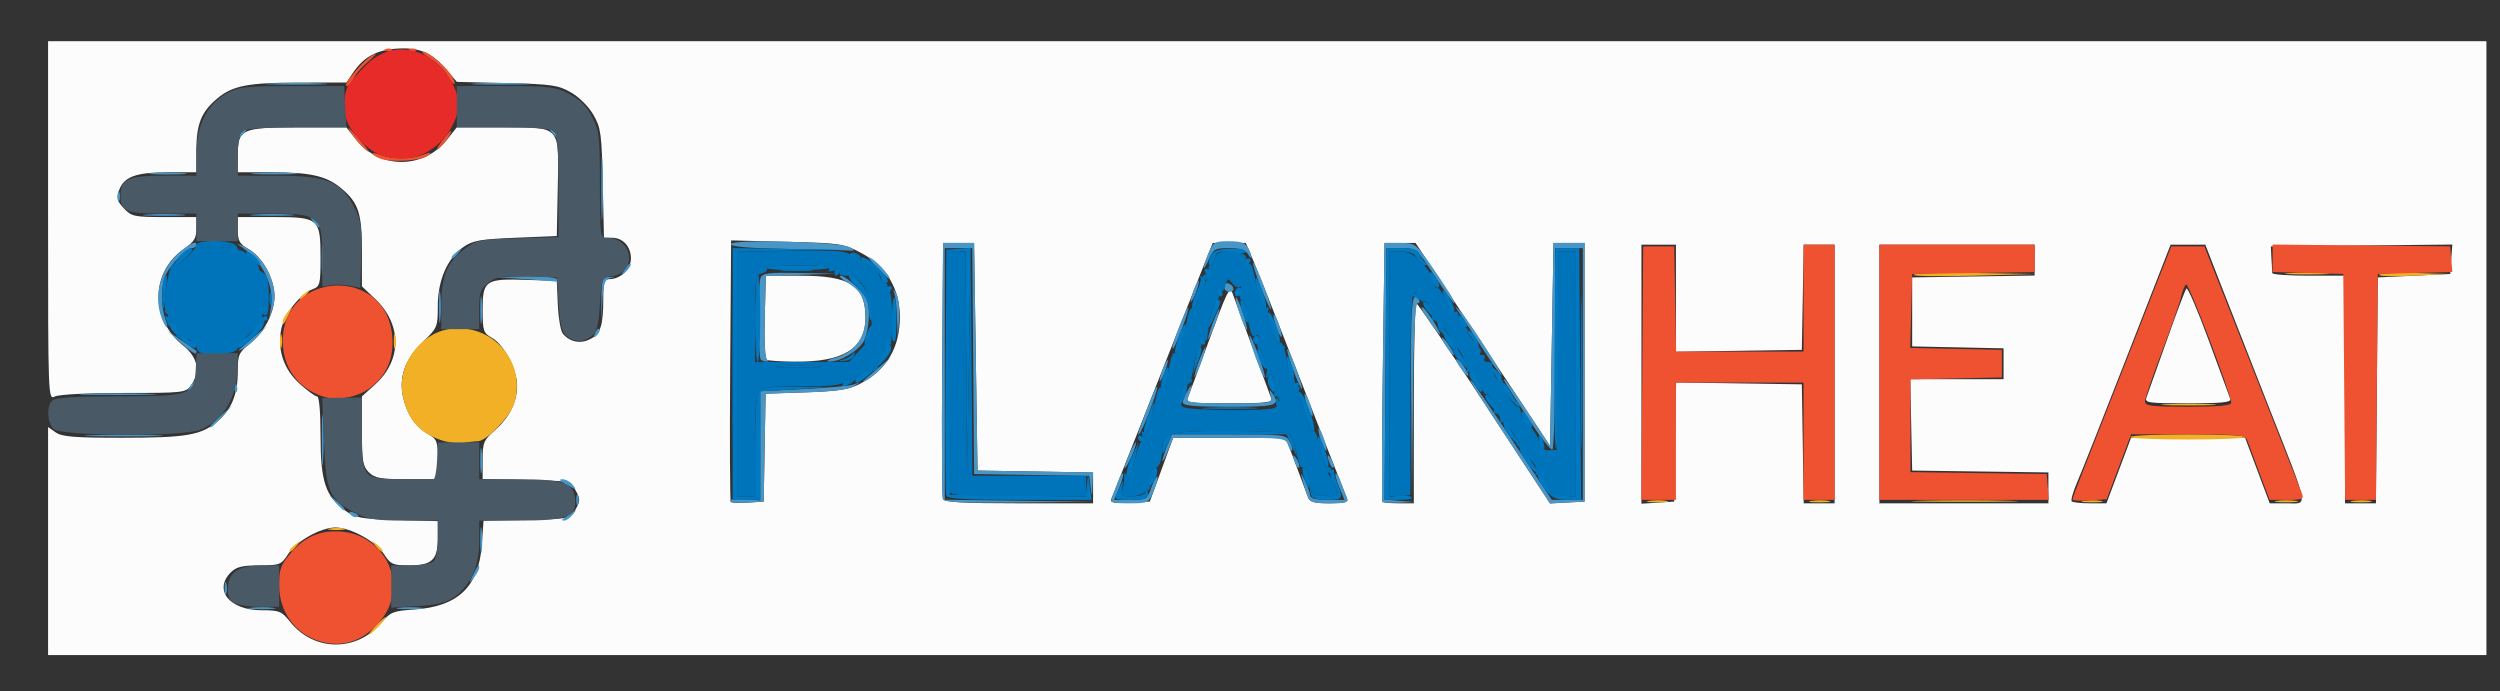 <svg xmlns="http://www.w3.org/2000/svg" role="img" viewBox="-13.94 -11.94 724.88 200.38"><rect x="-13.94" y="-11.94" width="724.88" height="200.38" fill="#333333" stroke="none"/><title>PLANHEAT Tool logo</title><path fill="#fcfcfc" d="M0 144.943v-33.057l2.223 1.557c1.801 1.262 5.451 1.556 19.25 1.551 18.637-.006 22.874-.732 27.632-4.736 4.084-3.436 5.895-7.884 5.895-14.476 0-4.87.282-5.507 3.616-8.167 4.763-3.801 7.747-10.509 6.901-15.516-.849-5.026-3.892-9.837-7.531-11.907-2.465-1.403-2.974-2.332-2.979-5.442L55 51h10.345C78.551 51 79 51.39 79 62.853c0 7.644-.156 8.255-2.312 9.075-3.707 1.409-8.42 7.524-9.155 11.878-1.017 6.02.887 11.437 5.48 15.586C75.209 101.376 77.454 103 78.003 103 78.608 103 79 107.536 79 114.54c0 13.13 1.466 17.517 7.227 21.626 2.898 2.067 4.618 2.372 15.023 2.668l11.75.334v4.845c0 6.395-1.665 7.991-8.321 7.975-4.765-.011-5.351-.278-7.338-3.347C94.982 144.998 87.65 141 83.327 141c-4.23 0-11.258 3.92-13.649 7.612-2.087 3.224-2.437 3.364-8.428 3.376-4.906.01-6.68.443-8.25 2.012-5.126 5.126-.381 11 8.885 11 5.171 0 5.827.265 8.287 3.349 6.964 8.728 19.389 8.791 26.612.136 2.454-2.941 3.341-3.294 9.215-3.675 12.836-.832 18.893-6.587 19.766-18.778l.499-6.975 12.581-.279c12.566-.279 12.583-.282 14.118-3.029 1.382-2.474 1.382-3.026 0-5.5-1.536-2.749-1.54-2.75-14.25-3.03L126 126.94v-5.501c0-5.077.281-5.747 3.649-8.704C133.768 109.118 136 104.59 136 99.848c0-4.541-3.791-11.823-7.148-13.733-2.675-1.522-2.839-2.002-2.845-8.33-.008-8.422.805-8.969 12.751-8.574L147.5 69.5l.3 6.958c.165 3.827.825 7.59 1.465 8.362 1.993 2.401 5.063 3.026 7.857 1.599 3.085-1.575 3.845-3.872 3.863-11.67.011-4.838.295-5.75 1.791-5.75C165.961 69 169 66.077 169 63.015 169 59.537 166.687 57 163.516 57h-2.341l-.338-15.75c-.309-14.393-.542-16.106-2.706-19.882-1.368-2.387-4.113-5.132-6.5-6.5-3.721-2.132-5.574-2.403-18.621-2.717l-14.489-.349-3.221-3.763c-4.164-4.865-7.993-6.395-14.626-5.845-5.694.472-9.273 2.52-12.325 7.053L86.5 11.994 73 12.003c-15.048.009-19.513.875-24.005 4.655C44.452 20.48 43 24.063 43 31.45V38l-8.25.015c-9.33.017-12.783 1.294-14.171 5.242-.793 2.256-.556 3.139 1.408 5.229C24.182 50.823 25.006 51 33.674 51H43v3.371c0 2.719-.666 3.828-3.447 5.733-9.871 6.764-10.067 20.371-.405 28.135 4.301 3.456 5.109 7.521 2.295 11.538C39.933 101.934 39.354 102 21.878 102c-10.502 0-18.815.432-19.943 1.035C.033 104.052 0 103.171 0 52.035V0h707v178H0zm207.775-27.089l.275-15.645 11.725-.395c9.487-.32 12.489-.798 15.725-2.507 7.752-4.093 11.517-10.498 11.477-19.525-.035-7.974-3.931-14.448-10.978-18.245-5.326-2.87-6.009-2.976-21.725-3.367l-16.226-.404-.274 37.701c-.151 20.736-.066 37.909.189 38.163.255.254 2.505.329 5 .166L207.5 133.5zM208.5 92.423c-.613-.257-.88-5.067-.691-12.421L208.118 68h9.991C232.53 68 237 70.874 237 80.146c0 9.011-6.366 12.941-20.693 12.775-3.744-.043-7.257-.267-7.807-.498zm94.5 37.101v-4.476l-16.75-.274L269.5 124.5l-.5-33-.5-33h-9l-.263 36.496c-.145 20.073-.046 37.06.219 37.75.365.952 5.67 1.254 22.013 1.254H303zm19.833-5.274l3.381-9.25h32.64l2.929 7.75c1.611 4.263 3.205 8.537 3.541 9.5.485 1.387 1.78 1.75 6.25 1.75 4.113 0 5.502-.338 5.134-1.25-1.695-4.199-12.546-31.849-18.151-46.25-3.639-9.35-7.664-19.475-8.944-22.5l-2.327-5.5h-9.602l-4.762 12c-2.619 6.6-9.121 23.025-14.447 36.5-5.327 13.475-9.92 25.087-10.208 25.804-.402 1.002.832 1.233 5.331 1l5.854-.304zm7.685-21c.403-.963 3.068-8.155 5.924-15.984 5.432-14.89 6.2-16.446 6.995-14.159.547 1.574 10.396 28.294 11.233 30.477C355.122 104.76 353.055 105 342.5 105c-11.721 0-12.657-.137-11.982-1.75zM396 105c0-15.95.338-28.977.75-28.948.412.029 9.3 13.084 19.75 29.012l19 28.96 5-.262 5-.262v-75h-9l-.5 29.42-.5 29.42L416 87.92 396.5 58.5h-9l-.5 37.334c-.275 20.534-.312 37.521-.083 37.75.229.229 2.367.416 4.75.416h4.333v-29zm75.774 11.228l.274-17.272 18.226.272L508.5 99.5l.274 17.25.274 17.25H518V59h-8.948l-.276 15.25L508.5 89.5l-18.25.273-18.25.273V59h-10v75.11l4.75-.305 4.75-.305zM580 129.521v-4.479l-19.75-.271L540.5 124.5l-.279-13.25-.279-13.25H567v-8.942l-13.25-.279L540.5 88.5v-20l17.75-.273 17.75-.273V59h-45v75h49zm19.373-2.271c1.402-3.712 3.005-7.987 3.563-9.5l1.014-2.75h33.099l1.014 2.75c.558 1.512 2.161 5.787 3.563 9.5l2.548 6.75h5.021c6.196 0 6.666 2.415-5.575-28.683-5.156-13.099-11.342-28.877-13.748-35.062L625.5 59.01l-5.036-.005L615.428 59l-12.385 31.75c-6.812 17.462-13.393 34.078-14.625 36.923-1.232 2.845-1.98 5.432-1.662 5.75.318.318 2.713.577 5.323.577h4.746zm9.086-24c.37-.963 2.972-8.275 5.782-16.25s5.406-14.854 5.769-15.286c.363-.432 3.268 6.318 6.454 15 3.187 8.682 6.009 16.348 6.271 17.036.367.959-2.477 1.25-12.236 1.25-11.698 0-12.66-.14-12.041-1.75zm66.777-2L675.5 68.5 686 68l10.5-.5.308-4.267.308-4.267-26.308.267L644.5 59.5l.162 3.5c.089 1.925.202 3.837.25 4.25.048.412 4.813.75 10.588.75H666v66h8.973zM93 125c-1.733-1.733-2-3.333-2-12.003v-10.003l3.87-3.496c7.76-7.011 7.769-17.319.02-24.709L91 71.08V60.99c0-11.169-.956-14.093-5.995-18.333-4.247-3.574-8.913-4.645-20.255-4.652L55 38v-4.845c0-7.667 1.052-8.155 17.579-8.155L86.5 25l2.875 3.603c6.825 8.554 19.425 8.554 26.25 0L118.5 25l13.095-0c17.25-0 16.553-.758 16.184 17.611L147.5 56.5l-12 .5c-10.378.432-12.428.805-15.164 2.757C115.711 63.056 113 69.367 113 76.833c0 6.021-.128 6.324-4.402 10.434-5.109 4.913-6.982 10.21-5.659 16.006 1.128 4.944 3.551 8.531 7.141 10.573 2.68 1.525 2.908 2.105 2.914 7.404L113 127h-9c-7.667 0-9.296-.296-11-2z"/><path fill="#f2b026" d="M95 169.5c1.292-1.375 2.574-2.5 2.849-2.5.275 0-.557 1.125-1.849 2.5-1.292 1.375-2.574 2.5-2.849 2.5-.275 0 .557-1.125 1.849-2.5zm-25-21.878c0-.208.787-.995 1.75-1.75 1.586-1.244 1.621-1.208.378.378C70.821 147.916 70 148.445 70 147.622zM94.872 146.25c-1.244-1.586-1.208-1.621.378-.378.963.755 1.75 1.542 1.75 1.75 0 .823-.821.293-2.128-1.372zm-13.111-4.957c1.244-.239 3.044-.23 4 .02.956.25-.062.446-2.262.435-2.2-.011-2.982-.216-1.738-.455zm382.502-8.01c1.52-.23 3.77-.224 5 .014 1.23.237-.014.425-2.764.418-2.75-.008-3.756-.202-2.236-.432zm47 0c1.52-.23 3.77-.224 5 .014 1.23.237-.014.425-2.764.418-2.75-.008-3.756-.202-2.236-.432zm32.044-.03c7.045-.172 18.295-.172 25 .001 6.705.173.942.314-12.808.313-13.75-.001-19.236-.142-12.192-.314zm46.956.03c1.52-.23 3.77-.224 5 .014 1.23.237-.014.425-2.764.418-2.75-.008-3.756-.202-2.236-.432zm55.986.001c1.512-.229 3.987-.229 5.5 0 1.512.229.275.417-2.75.417s-4.263-.187-2.75-.417zm22.014-.001c1.52-.23 3.77-.224 5 .014 1.23.237-.014.425-2.764.418-2.75-.008-3.756-.202-2.236-.432zM113.684 115.589c-6.291-2.306-9.242-5.74-10.801-12.566-1.956-8.567 4.696-18.238 13.449-19.551 12.65-1.897 22.697 9.821 18.729 21.844C133.841 109.01 127.012 116 124.622 116c-.755 0-2.666.222-4.247.494-1.581.272-4.592-.135-6.691-.905zm489.971-.839c.255-.412 7.835-.75 16.845-.75 9.01 0 16.591.338 16.845.75.255.412-7.326.75-16.845.75-9.52 0-17.1-.338-16.845-.75zm10.637-9.492c3.735-.193 9.585-.191 13 .003 3.415.195.358.353-6.792.351-7.15-.002-9.944-.161-6.208-.354zM67.232 87c0-1.925.206-2.712.457-1.75.252.963.252 2.538 0 3.5-.252.963-.457.175-.457-1.75zm33 0c0-1.925.206-2.712.457-1.75.252.963.252 2.538 0 3.5-.252.963-.457.175-.457-1.75zM68 81.358c0-.537.7-1.849 1.555-2.917 1.466-1.83 1.487-1.798.365.559C68.462 82.061 68 82.628 68 81.358zm5-6.735c0-.208.787-.995 1.75-1.75 1.586-1.244 1.621-1.208.378.378C73.821 74.916 73 75.445 73 74.622zm467.872-6.897c.427-.426 8.618-.65 18.202-.498L576.5 67.505l-18.202.498c-10.011.274-17.853.149-17.426-.277zm135.012-.014c.436-.433 5.253-.656 10.704-.494l9.912.294-10.704.494c-5.887.272-10.348.139-9.912-.294zM649.75 67.263c2.888-.202 7.612-.202 10.5 0s.525.367-5.25.367-8.137-.165-5.25-.367z"/><path fill="#4996c6" d="M58.75 164.277c1.788-.222 4.713-.222 6.5 0 1.788.222.325.403-3.25.403s-5.037-.181-3.25-.403zm43 0c1.788-.222 4.713-.222 6.5 0 1.788.222.325.403-3.25.403s-5.037-.181-3.25-.403zM51.195 158.5c.02-1.65.244-2.204.498-1.231.254.973.237 2.323-.037 3-.274.677-.481-.119-.461-1.769zm71.885-3.5C124.538 151.939 125 151.372 125 152.642c0 .537-.7 1.849-1.555 2.917-1.466 1.83-1.487 1.798-.365-.559zm2.23-10.5c.006-3.3.192-4.529.415-2.732.223 1.797.218 4.497-.01 6-.228 1.503-.41.032-.405-3.268zm23.773-5.783c.229-.156 1.317-.943 2.417-1.75 1.85-1.357 1.897-1.336.628.283-.755.963-1.842 1.75-2.417 1.75-.574 0-.857-.127-.628-.283zm-61.576-1.706c-.35-.567.051-.735.941-.393 1.732.665 2.049 1.382.611 1.382-.518 0-1.216-.445-1.552-.989zm-4.102-3.261L81.5 131.5l2.25 1.905C85.864 135.195 86.455 136 85.655 136c-.19 0-1.202-1.012-2.25-2.25zm69.753-.75c0-1.375.227-1.938.504-1.25.277.688.277 1.812 0 2.5s-.504.125-.504-1.25zm44.527.301c-.273-.441 1.599-.652 4.159-.471l4.656.33V101.5l12.5-.617c6.875-.339 13.4-.936 14.5-1.325l2-.708-2 1.304c-1.254.818-6.374 1.444-13.725 1.68l-11.725.376-.275 15.645L207.5 133.5l-4.659.301c-2.563.166-4.883-.059-5.156-.5zm61.771-.555c-.265-.69-.363-17.677-.219-37.75L259.5 58.5h9l.5 33 .5 33 16.75.274 16.75.274-.16 3.726c-.157 3.658-.167 3.667-.562.5l-.402-3.226-16.688-.274L268.5 125.5l-.264-32.75-.264-32.75H260v72.961l21.75.29 21.75.29-21.781.229c-16.715.176-21.893-.062-22.263-1.025zm49.039-.496c.39-.963 1.165-3.01 1.723-4.551.557-1.541 1.213-2.602 1.456-2.358s-.235 2.067-1.065 4.051L309.102 133h4.748c4.538 0 4.805-.158 6.041-3.575.711-1.966 1.503-3.365 1.759-3.108.257.257-.212 2.09-1.041 4.075-1.48 3.541-1.612 3.608-7.166 3.608-4.992 0-5.575-.206-4.949-1.75zm56.613-.5c-.463-1.238-1.122-3.375-1.465-4.75-.516-2.069-.374-1.983.821.5.795 1.65 1.465 3.562 1.49 4.25.03.826 1.726 1.25 4.994 1.25h4.949l-1.508-3.608c-.829-1.984-1.308-3.807-1.065-4.051.244-.244.899.818 1.456 2.358.557 1.541 1.333 3.589 1.723 4.551.626 1.543.045 1.75-4.922 1.75-4.924 0-5.737-.283-6.473-2.25zm21.808 1.834c-.229-.229-.192-17.216.083-37.75L387.5 58.5h4.457c4.312 0 4.594.195 8.674 6 4.86 6.916 7.671 11.5 7.052 11.5-.237 0-2.794-3.6-5.683-8-5.232-7.969-5.269-8-9.602-8h-4.35l-.274 36.456-.274 36.456 4.5.364 4.5.364-4.583.18c-2.521.099-4.771-.007-5-.235zM425.5 118.854C413.333 100.375 411.346 97.209 412.726 98.5c.588.55 6.067 8.537 12.175 17.75L436.007 133H445V60h-8v28.941c0 15.918-.374 29.172-.831 29.455-.457.283-3.495-3.593-6.75-8.611C422.124 98.538 421.8 98 422.318 98c.23 0 3.29 4.356 6.8 9.681l6.382 9.681.5-29.431.5-29.431h9v75l-5 .271-5 .271zM395.234 103.25c-.216-26.989.159-31.66 2.266-28.25.34.55.148 1-.425 1-.693 0-1.138 9.479-1.325 28.25l-.282 28.25zM150 128.417c-1.681-.933-1.967-1.392-.872-1.402.895-.008 2.188.66 2.872 1.485 1.46 1.76 1.31 1.753-2-.083zM79.382 115.5c.002-6.6.164-9.17.36-5.711.196 3.459.194 8.859-.004 12-.198 3.141-.358.311-.356-6.289zm45.928 6c.006-3.3.192-4.529.415-2.732.223 1.797.218 4.497-.01 6-.228 1.503-.41.032-.405-3.268zm186.804 2c.019-.55.9-2.8 1.958-5s1.644-2.875 1.301-1.5c-.705 2.831-3.311 8.03-3.259 6.5zm49.509-1.039c-.965-2.515-.68-3.164.499-1.136.584 1.004.851 2.036.593 2.293-.257.257-.749-.263-1.092-1.157zm10 0c-.965-2.515-.68-3.164.499-1.136.584 1.004.851 2.036.593 2.293-.257.257-.749-.263-1.092-1.157zm-48.526-.743c-.053-.43.555-2.343 1.352-4.25L325.898 114h16.516c15.718 0 16.57.101 17.632 2.086.614 1.147.896 2.306.626 2.575-.269.269-.786-.444-1.148-1.586-.631-1.989-1.34-2.075-16.956-2.075h-16.297l-1.539 3.75c-.846 2.062-1.582 3.398-1.636 2.968zm46.014-5.829c-.616-1.767-.945-3.388-.731-3.602.214-.214.893 1.057 1.509 2.824s.945 3.388.731 3.602c-.214.214-.893-1.057-1.509-2.824zM12.75 114.255c5.088-.181 13.412-.181 18.5 0s.925.33-9.25.33-14.338-.148-9.25-.33zM316.427 112.5c3.674-9.858 4.824-12.583 5.164-12.242.468.468-4.254 12.773-5.236 13.644-.371.329-.339-.302.071-1.402zM47 111.687c0-.172 1.462-1.635 3.25-3.25L53.5 105.5l-2.937 3.25C47.825 111.779 47 112.46 47 111.687zm318.111-5.798c-.616-1.767-.945-3.388-.731-3.602.214-.214.893 1.057 1.509 2.824s.945 3.388.731 3.602c-.214.214-.893-1.057-1.509-2.824zM329.035 104.75c.019-.688.726-2.375 1.569-3.75 1.404-2.289 1.319-1.282-.211 2.5-.521 1.286 1.198 1.5 12.067 1.5 12.665 0 12.674-.002 12.041-2.25-.495-1.761-.405-1.924.417-.75 2.559 3.655 1.488 4-12.419 4-10.152 0-13.491-.31-13.465-1.25zm-317.836-2.494c4.785-.183 12.885-.184 18-.002 5.115.182 1.201.332-8.699.333-9.9.001-14.085-.148-9.301-.331zm29.901-1.961c.728-1.212 1.539-1.989 1.802-1.726.263.263-.333 1.255-1.324 2.205-1.722 1.649-1.743 1.628-.478-.478zm12.979.121c.048-1.165.285-1.402.604-.604.289.722.253 1.584-.079 1.917-.332.332-.569-.258-.525-1.312zM361.062 95.438c-1.173-3.135-1.959-5.875-1.746-6.088.213-.213 1.336 2.189 2.496 5.338 1.16 3.148 1.945 5.888 1.746 6.088-.2.2-1.323-2.202-2.496-5.338zM236.5 98.365c.55-.484 2.573-2.227 4.496-3.872L244.493 91.5l-2.496 2.842c-1.373 1.563-3.396 3.306-4.496 3.872-1.1.567-1.55.635-1 .15zM322.573 97c.368-1.375 1.086-3.175 1.595-4 .644-1.042.723-.737.258 1-.368 1.375-1.086 3.175-1.595 4-.644 1.042-.723.737-.258-1zm10.061-1c.337-1.375 1.228-3.85 1.979-5.5 1.097-2.409 1.245-2.508.753-.5-.337 1.375-1.228 3.85-1.979 5.5-1.097 2.409-1.245 2.508-.753.5zm17.543-4.176c-1.213-3.371-2.038-6.296-1.833-6.5.204-.204 1.374 2.376 2.598 5.735 1.225 3.359 2.05 6.284 1.833 6.5-.216.216-1.385-2.365-2.598-5.735zM410.278 95.75c-1.955-2.527-2.621-4.08-1.438-3.349C410.024 93.133 412.393 97 411.658 97c-.227 0-.848-.562-1.379-1.25zm5.07-7.5c-3.084-4.812-6.087-9.425-6.673-10.25-.947-1.333-.888-1.333.534 0 1.918 1.799 13.03 19 12.275 19-.291 0-3.052-3.938-6.136-8.75zm-208.681 4.083c-.833-.833-.886-21.599-.06-23.752.508-1.324 2.338-1.547 11.25-1.371l10.643.211-10.192.323-10.192.323-.308 11.968c-.189 7.331.079 12.13.692 12.387.606.254.573.45-.083.498-.596.043-1.383-.221-1.75-.588zm21.577-.534C233.623 90.37 237 85.958 237 80.358c0-5.538-1.208-7.904-5.314-10.407-1.752-1.069-2.579-1.944-1.836-1.946.743-.002 2.88 1.526 4.75 3.396 2.892 2.892 3.4 4.095 3.4 8.05 0 2.557-.655 5.917-1.456 7.465-1.519 2.937-7.011 6.16-10.195 5.982-1.017-.057-.164-.551 1.895-1.098zm-189.827-4.371L34.5 83.855l4 2.782c2.2 1.53 4.188 2.913 4.417 3.072.229.16.192.515-.083.79-.275.275-2.263-1.108-4.417-3.072zM406.278 89.75c-1.499-1.938-2.442-3.75-1.952-3.75.244 0 1.181 1.125 2.082 2.5 1.686 2.573 1.592 3.476-.13 1.25zM55.5 89.365c.55-.484 2.573-2.227 4.496-3.872L63.493 82.5l-2.496 2.842c-1.373 1.563-3.396 3.306-4.496 3.872-1.1.567-1.55.635-1 .15zm270.5-.66c0-1.28 4.209-11.829 4.574-11.464.208.208-.55 2.827-1.686 5.819C326.908 88.278 326 90.052 326 88.704zM336.634 85c.337-1.375 1.228-3.85 1.979-5.5 1.097-2.409 1.245-2.508.753-.5-.337 1.375-1.228 3.85-1.979 5.5-1.097 2.409-1.245 2.508-.753.5zm-178.07-.293c.376-.986.935-1.541 1.243-1.233s.001 1.115-.683 1.793c-.988.98-1.102.865-.56-.56zm87.625-3.875c-.104-3.118-.448-6.493-.765-7.5-.538-1.711-.501-1.716.55-.081.627.976.966 4.294.765 7.5L246.378 86.5zm109.922 2.057c-.616-1.767-.945-3.388-.731-3.602.214-.214.893 1.057 1.509 2.824s.945 3.388.731 3.602c-.214.214-.893-1.057-1.509-2.824zm45.121-.639c-3.013-4.352-3.663-5.635-2.487-4.908 1.112.687 5.472 7.658 4.79 7.658-.219 0-1.255-1.238-2.302-2.75zM113.336 77c0-4.125.177-5.812.392-3.75.216 2.062.216 5.438 0 7.5-.216 2.062-.392.375-.392-3.75zm11.984 1c0-3.575.181-5.037.403-3.25.222 1.788.222 4.713 0 6.5-.222 1.788-.403.325-.403-3.25zm220.295 1.385c-.885-2.598-1.436-4.897-1.225-5.108.212-.212 1.109 1.741 1.994 4.339.885 2.598 1.436 4.897 1.225 5.108-.212.212-1.109-1.741-1.994-4.339zM32.975 80.435c-3.007-7.91.473-16.947 8.275-21.487 1.195-.696 1.75-.69 1.75.017C43 59.534 42.409 60 41.687 60c-1.512 0-5.915 4.473-7.565 7.684-1.381 2.689-1.458 9.303-.147 12.751.536 1.411.75 2.565.475 2.565-.275 0-.939-1.154-1.475-2.565zM160.432 75c.063-6.026.234-6.51 2.334-6.633 1.796-.105 1.857-.041.294.314-1.649.374-2.03 1.458-2.334 6.633L160.363 81.5zm-95.834 2.334c1.109-6.694-2.483-13.809-9.136-18.098-1.079-.695-.538-.592 1.2.23 6.35 3.001 10.55 11.92 8.465 17.975L64.073 80.5zm287.034-5.965c-1.431-3.702-2.436-6.898-2.233-7.1.203-.203 1.539 2.661 2.97 6.363 1.431 3.702 2.436 6.898 2.233 7.1-.203.203-1.539-2.661-2.97-6.363zM331.573 74c.368-1.375 1.086-3.175 1.595-4 .644-1.042.723-.737.258 1-.368 1.375-1.086 3.175-1.595 4-.644 1.042-.723.737-.258-1zM341 71.25c0-.779.534-1.239 1.188-1.021 1.813.604 2.069 2.438.34 2.438-.84 0-1.528-.637-1.528-1.417zM79.336 63c0-4.125.177-5.812.392-3.75.216 2.062.216 5.438 0 7.5-.216 2.062-.392.375-.392-3.75zM138.5 69l-9-.622 8.691-.189c4.931-.107 8.958.244 9.309.811.34.55.479.915.309.811-.17-.104-4.359-.469-9.309-.811zM240 65.23c-2.534-2.641-2.83-3.225-1.073-2.116 2.063 1.303 6.057 6.007 4.945 5.825-.205-.034-1.947-1.703-3.872-3.709zm-72.9 1.066c.728-1.212 1.539-1.989 1.802-1.726.263.263-.333 1.255-1.324 2.205-1.722 1.649-1.743 1.628-.478-.478zm167.981-.578c-.045-.43.57-2.343 1.367-4.25C337.799 58.237 338.206 58 342.414 58c3.441 0 4.762.46 5.551 1.934 1.337 2.498 1.297 4.119-.045 1.816-.729-1.252-2.286-1.75-5.467-1.75-4.059 0-4.571.284-5.869 3.25-.782 1.788-1.458 2.898-1.503 2.468zM117 62.622c0-.208.787-.995 1.75-1.75 1.586-1.244 1.621-1.208.378.378C117.821 62.916 117 63.445 117 62.622zm97.75-2.371c-11.269-.202-16.75-.658-16.75-1.393 0-1.528 31.789-.697 34.5.901 1.233.727 1.425 1.105.5.986-.825-.107-9.037-.329-18.25-.494zM160.4 42.5c.001-8.25.156-11.492.344-7.204.188 4.288.187 11.038-.003 15-.189 3.962-.343.454-.341-7.796zm-83.528 9.75c-1.244-1.586-1.208-1.621.378-.378C78.916 53.179 79.445 54 78.622 54c-.208 0-.995-.787-1.75-1.75zm-48.089-1.988c2.906-.203 7.406-.201 10 .005 2.594.205.216.371-5.284.368-5.5-.003-7.622-.171-4.716-.373zm30.966.001c2.888-.202 7.612-.202 10.5 0s.525.367-5.25.367-8.137-.165-5.25-.367zM20.158 45c0-1.375.227-1.938.504-1.25.277.688.277 1.812 0 2.5s-.504.125-.504-1.25zm10.122-6.736c2.629-.207 6.679-.204 9 .005 2.321.21.17.379-4.78.376-4.95-.003-6.849-.175-4.22-.381zm30.006-.004c3.183-.199 8.133-.197 11 .004 2.867.201.263.364-5.787.362-6.05-.002-8.396-.167-5.213-.366zM55 27.622c0-.208.787-.995 1.75-1.75 1.586-1.244 1.621-1.208.378.378C55.821 27.916 55 28.445 55 27.622zM145.872 26.25c-1.244-1.586-1.208-1.621.378-.378C147.916 27.179 148.445 28 147.622 28c-.208 0-.995-.787-1.75-1.75zM64.75 12.258c3.987-.19 10.512-.19 14.5 0 3.987.19.725.345-7.25.345s-11.238-.155-7.25-.345zm59.456.002c3.688-.192 9.988-.193 14-.003 4.012.19.994.347-6.706.349-7.7.002-10.982-.154-7.294-.346z"/><path fill="#ee5231" d="M78.819 174.019C71.629 171.849 67 165.471 67 157.733c0-4.7.441-5.888 3.516-9.481 4.106-4.797 8.92-6.689 15.217-5.979C93.731 143.175 100 149.953 100 157.698c0 5.094-1.633 8.673-5.736 12.572-4.334 4.118-9.814 5.449-15.445 3.749zm508.181-41.143c0-.343 1.504-4.393 3.342-9 1.838-4.607 6.412-16.251 10.164-25.876 3.752-9.625 8.69-22.225 10.973-28l4.151-10.5h9.595l7.911 20c11.671 29.508 19.664 49.769 20.415 51.75.577 1.523.01 1.75-4.371 1.75h-5.034l-2.929-7.75c-1.611-4.263-3.205-8.537-3.541-9.5-.55-1.572-2.3-1.75-17.168-1.75H603.951l-1.014 2.75c-.558 1.512-2.145 5.746-3.527 9.407l-2.513 6.657-4.949.343c-2.722.189-4.948.062-4.948-.281zM633 104.865c0-2.432-12.303-34.795-13.052-34.333-.437.27-1.103 1.896-1.48 3.614-.377 1.718-2.887 8.892-5.577 15.944C610.201 97.142 608 103.606 608 104.456 608 105.766 609.896 106 620.5 106c8.659 0 12.5-.349 12.5-1.135zM462.238 96.25L462.5 59.5h9l.276 15.25.276 15.25H509V59h9v74h-9V99h-37v34h-10.025zM531 96V59h45V66.954l-17.75.273L540.5 67.5l-.284 10.721-.284 10.721 13.284.279L566.5 89.5v8l-13.25.279-13.25.279v26.9l19.75.271 19.75.271.31 3.75.31 3.75H531zm134.764 4.25L665.5 67.5l-10.25-.285-10.25-.285v-7.964l25.75.267L696.5 59.5l.308 3.716.308 3.716-10.808.284L675.5 67.5l-.264 32.75-.264 32.75h-8.945zm-585.972 2.805c-7.34-2.331-11.824-8.515-11.749-16.206.198-20.5 30.06-21.729 31.753-1.307.524 6.325-1.57 11.286-6.281 14.879-3.679 2.806-9.6 3.943-13.722 2.634zM96.25 34.023c-3.116-1.328-2.841-2.198.315-.999 3.361 1.278 8.604 1.24 12.12-.088 2.223-.839 2.56-.805 1.6.165-1.543 1.56-11.069 2.185-14.035.921zM90.323 29.75c-1.114-1.238-2.384-2.925-2.821-3.75-.844-1.591-.614-1.374 3.437 3.25 1.325 1.512 2.184 2.75 1.909 2.75-.275 0-1.411-1.012-2.526-2.25zm23.674-.5c1.309-1.788 2.535-3.25 2.726-3.25.759 0-1.72 3.751-3.36 5.082-1.08.877-.839.179.633-1.832zm-26.917-18C90.048 7.33 92.607 4.762 94.5 3.805c1.1-.556.339.395-1.69 2.115-2.03 1.72-3.972 4.016-4.317 5.104C88.148 12.111 87.39 13 86.81 13c-.637 0-.53-.693.27-1.75zm28.71-1.294c-.92-1.603-3.162-3.822-4.981-4.932-1.82-1.109-2.781-2.019-2.135-2.021 1.57-.005 7.107 4.717 8.43 7.19 1.701 3.178.524 2.966-1.314-.237zM97.812 2.317c.722-.289 1.584-.253 1.917.079.332.332-.258.569-1.312.525-1.165-.048-1.402-.285-.604-.604zm7 0c.722-.289 1.584-.253 1.917.079.332.332-.258.569-1.312.525-1.165-.048-1.402-.285-.604-.604z"/><path fill="#0079c3" d="M198.5 96.5V60l16 .222 16 .222-15.25.304-15.25.304V132h5v-14.8c0-10.178.375-15.175 1.2-16 .796-.796 4.418-1.135 10.75-1.006l9.55.194-10 .556-10 .556v31.502l-4-.001-4-.001zm61.955 35.244c-.265-.691-.363-17.003-.219-36.25L260.5 60.5l3.5-.296 3.5-.296-.499 32.296-.499 32.296-.265-31.75-.265-31.75h-4.997l.263 35.25.263 35.25 19.685.271 19.685.271.335-3.271.335-3.271.529 3.75.529 3.75h-20.831c-15.792 0-20.947-.304-21.312-1.256zm49.374-.494c.495-.963 1.189-2.425 1.541-3.25.353-.825.405-.263.116 1.25-.49 2.568-.298 2.75 2.911 2.75 1.89 0 3.663-.562 3.94-1.25.301-.747.536-.545.583.5.065 1.445-.797 1.75-4.956 1.75-4.472 0-4.934-.196-4.135-1.75zM367 132.201c0-.44 1.575-.615 3.5-.391 3.882.453 4.142-.056 2.062-4.043-.858-1.645-1.045-2.968-.469-3.324.526-.325.873-.22.77.233-.102.453.336 2.091.975 3.639C375.594 132.571 375.334 133 371 133c-2.2 0-4-.36-4-.799zm20.774-35.7L388.048 60h4.507c3.38 0 4.669.438 5.153 1.75.355.963 1.129 2.081 1.719 2.485.729.499.683.74-.142.75C398.617 64.993 397.589 64.1 397 63c-.754-1.409-2.094-2-4.535-2H389v71.233l2.435-.466c1.339-.256 3.027-.09 3.75.368.815.517-.394.84-3.185.849l-4.5.016.274-36.5zm46.489 33.73c-1.23-1.502-2.243-3.256-2.25-3.897-.007-.642-.367-1.317-.8-1.5-1.436-.609-5.368-6.833-4.317-6.833.568 0 1.56.984 2.203 2.187.644 1.203 1.567 2.665 2.053 3.25.485.585 1.901 2.638 3.147 4.563 1.69 2.611 3.082 3.58 5.483 3.813l3.218.313V61h-5v28.441c0 15.643-.338 28.65-.75 28.905-.412.255-.624-12.768-.471-28.941L437.058 60H443.952l.274 36.5.274 36.5-4-.02c-3.13-.015-4.486-.613-6.237-2.75zm-69.97-3.265c-.614-1.627-.761-3.177-.327-3.446.434-.268 1.073.926 1.418 2.655.824 4.122.307 4.497-1.092.79zm-45.223.784c.15-2.676 1.578-5.128 2.303-3.954.395.64.232 2.072-.363 3.184-1.227 2.292-2.045 2.617-1.941.771zm-6.25-1.84c-.284-.776.335-3.21 1.376-5.41l1.893-4-.674 3.5c-1.054 5.47-1.982 7.583-2.594 5.91zm56.25-6.545c-1.516-6.021-.909-6.465 1.17-.854.905 2.442 1.273 4.67.818 4.952-.455.281-1.35-1.563-1.988-4.098zm-46.031-1.045c-.086-4.78 1.886-5.323 19.282-5.306 8.898.008 16.705.35 17.349.76.644.41 1.454 2.09 1.799 3.735l.629 2.99-1.501-3.25-1.501-3.25h-33.193l-1.413 3.25c-1.142 2.627-1.42 2.833-1.452 1.071zM432.5 117c-.375-1.183-.458-2.376-.183-2.651.275-.275.807.468 1.183 1.651.375 1.183.458 2.376.183 2.651-.275.275-.807-.468-1.183-1.651zm-8.461-2.189c-2.08-2.233-2.851-5.431-1.039-4.311.55.34 1 1.119 1 1.73 0 .612.745 1.935 1.655 2.941.91 1.006 1.378 1.829 1.039 1.829-.339 0-1.534-.985-2.655-2.189zM316 114.941c0-.582.45-.781 1-.441.55.34 1 .816 1 1.059 0 .243-.45.441-1 .441s-1-.477-1-1.059zm1.829-1.52c-.275-.507.332-2.946 1.349-5.421 1.705-4.15 1.799-4.227 1.206-1-.888 4.829-1.959 7.519-2.555 6.421zm47.164-4.103c-.717-2.65-1.706-5.34-2.198-5.979-.491-.639-.534-1.38-.095-1.647 1.118-.681 5.147 9.935 4.294 11.315-.384.621-1.284-1.04-2.002-3.689zm62.96.596c-1.635-3.054-.506-3.405 1.433-.446.912 1.392 1.214 2.531.671 2.531-.543 0-1.49-.939-2.104-2.086zm-91.663-3.657c3.735-.193 9.585-.191 13 .003 3.415.195.358.353-6.792.351-7.15-.002-9.944-.161-6.208-.354zm81.47-1.223c-.926-1.081-1.316-2.192-.868-2.469.448-.277 1.32.608 1.939 1.965 1.359 2.983 1.14 3.085-1.071.503zm-89.646-.535c.035-2.763 1.424-6.07 2.073-4.934.293.513-.059 2.284-.782 3.934-.968 2.208-1.309 2.472-1.291 1zm27.964-.083c.048-1.165.285-1.402.604-.604.289.722.253 1.584-.079 1.917-.332.332-.569-.258-.525-1.312zm66.242-3.167c-4.632-7.296-4.924-7.977-2.517-5.866 1.182 1.036 1.907 2.273 1.613 2.75-.294.476-.135.866.355.866.49 0 1.528 1.238 2.307 2.75.78 1.512 1.868 3.081 2.419 3.485.651.478.623.74-.08.75-.595.008-2.439-2.122-4.097-4.735zm-68.17-.968c-.556-1.039-.652-2.471-.213-3.181.557-.901 1.004-.472 1.479 1.422.834 3.321.109 4.328-1.266 1.759zm59.485-.715C411.793 96.755 411.625 96 412.839 96c.941 0 3.461 5.033 2.833 5.66-.221.221-1.138-.721-2.037-2.094zm-90.824.867c-.293-.513.059-2.284.782-3.934.968-2.208 1.309-2.472 1.291-1-.035 2.763-1.424 6.07-2.073 4.934zM361 100c0-.55.477-1 1.059-1 .582 0 .781.45.441 1-.34.55-.816 1-1.059 1-.243 0-.441-.45-.441-1zm-130.5-1c.34-.55 1.068-1 1.618-1s.722.45.382 1c-.34.55-1.068 1-1.618 1s-.722-.45-.382-1zm3.539-.75c.021-.412 1.484-1.652 3.25-2.755 1.766-1.103 3.947-3.475 4.846-5.272 1.268-2.534 1.774-2.905 2.255-1.65.422 1.1-.871 3.026-4.044 6.022-4.43 4.185-6.393 5.322-6.307 3.656zm96.42-.317c-.363-.587-.445-1.281-.183-1.543.262-.262.743.218 1.069 1.067.676 1.762.1 2.072-.886.477zm29.159-3.093c-.874-4.368-.18-4.578 1.121-.339.591 1.925.722 3.499.293 3.499s-1.066-1.422-1.413-3.16zm-27.12-1.767c.52-3.406 1.167-4.787 1.869-3.99.202.229-.254 1.992-1.013 3.917l-1.38 3.5zm-120.211 1.187c3.183-.199 8.133-.197 11 .004 2.867.201.263.364-5.787.362-6.05-.002-8.396-.167-5.213-.366zM351.15 92c-.635-1.821-.673-3-.098-3 .521 0 .948.81.948 1.8s.54 2.34 1.2 3c.815.815.846 1.2.098 1.2-.606 0-1.573-1.35-2.148-3zm58.255.895c-1.048-1.158-1.893-2.395-1.879-2.75.014-.355-.631-1.413-1.435-2.351C404.842 86.334 403.679 83 404.42 83c.226 0 5.385 7.938 6.986 10.75 1.084 1.904.125 1.494-2.001-.855zM205 80.559c0-6.843.338-12.65.75-12.906.412-.256.75 5.342.75 12.44 0 7.097-.338 12.905-.75 12.906-.412.001-.75-5.597-.75-12.44zm25.5 11.76c1.1-.303 2.372-1.061 2.826-1.685.546-.749.689-.625.422.366-.222.825-1.494 1.583-2.826 1.685-1.909.146-1.999.068-.422-.366zm96.344-1.874c-.283-.52.287-2.97 1.266-5.445.98-2.475 1.771-3.6 1.759-2.5-.031 2.836-2.408 9.078-3.026 7.945zM357 90.059c0-.518.445-1.216.989-1.552.567-.35.735.051.393.941-.665 1.732-1.382 2.049-1.382.611zm-318.5-3.641c-1.65-1.419-3-2.956-3-3.415 0-.46-.338-1.173-.75-1.585-.412-.412-.75-1.193-.75-1.733 0-.541 1.353.884 3.006 3.167C38.66 85.132 40.685 87 41.506 87 42.328 87 43 87.45 43 88c0 1.622-1.308 1.162-4.5-1.582zM55 88.241c0-.418.914-1.331 2.032-2.028 1.118-.698 2.868-2.644 3.89-4.324 1.104-1.815 2.129-2.615 2.527-1.972C63.817 80.513 63.615 81 63 81s-.868.405-.562.899c.306.495-1.033 2.295-2.976 4C55.805 89.11 55 89.532 55 88.241zm359-.003c0-.602-.707-1.802-1.571-2.667-.864-.864-1.105-1.571-.535-1.571 1.266 0 3.496 3.944 2.688 4.752-.32.32-.581.088-.581-.514zm-176.708-3.2c.615-1.629 1.305-2.775 1.533-2.547.714.714-.816 5.508-1.757 5.508-.492 0-.391-1.333.224-2.962zM334 86.5c0-.825.177-1.5.393-1.5.216 0 .652.675.969 1.5.317.825.14 1.5-.393 1.5-.533 0-.969-.675-.969-1.5zm15.543.569c-.316-.512-.118-1.214.441-1.559.559-.345 1.016.073 1.016.931 0 1.757-.6 2.015-1.457.628zm5.923-2.31c-.383-1.792-1.117-3.781-1.63-4.42-.513-.639-.558-1.393-.1-1.676.458-.283 1.552 1.483 2.43 3.925.878 2.442 1.237 4.663.797 4.935-.44.272-1.113-.972-1.497-2.764zM244.916 86.75c-.513-1.528-.229-12.057.334-12.405.412-.255.75 2.488.75 6.096C246 84.048 245.775 87 245.5 87s-.538-.113-.584-.25zm91.539-4.25c1.412-6.273 1.846-7.5 2.654-7.5 1.23 0 1.041.88-1.18 5.5-1.058 2.2-1.721 3.1-1.473 2zm72.89-1.043c-.9-2.345.071-2.621 1.451-.411.773 1.237.839 1.955.181 1.955-.572 0-1.306-.694-1.632-1.543zm-63.084-2.958C345.67 76.575 345.559 75 346.014 75c.893 0 2.454 5.865 1.749 6.571-.235.235-.911-1.147-1.502-3.071zM238 77.9c0-2.192-.996-4.096-3.4-6.5-1.87-1.87-2.848-3.4-2.174-3.4 2.335 0 5.741 4.821 6.288 8.902.302 2.254.265 4.098-.082 4.098S238 79.605 238 77.9zm161.762.135c-.926-1.081-1.316-2.192-.868-2.469.448-.277 1.32.608 1.939 1.965 1.359 2.983 1.14 3.085-1.071.503zm5.913-1.985c-.926-1.856-1.518-3.541-1.315-3.744.673-.673 3.773 4.795 3.382 5.967-.211.633-1.141-.367-2.067-2.223zM33.094 74c-.035-2.475.331-5.123.813-5.885.54-.853.695.491.402 3.5-.659 6.773-1.14 7.717-1.215 2.385zm298.714 3.494c-.343-.553.184-2.667 1.171-4.696.987-2.03 1.508-4.012 1.158-4.405-.35-.393-.067-.386.629.015.698.402.922 1.259.5 1.91-.421.649-1.232 2.756-1.8 4.681-.569 1.925-1.315 3.047-1.658 2.494zm19.179-4.041c-1.665-5.946-.865-6.549 1.172-.883.882 2.452 1.263 4.669.847 4.926-.416.257-1.325-1.562-2.019-4.043zM64.195 74.5c.02-1.65.244-2.204.498-1.231.254.973.237 2.323-.037 3-.274.677-.481-.119-.461-1.769zM396 74c-.901-.582-1.025-.975-.309-.985.655-.008 1.469.435 1.809.985.767 1.242.421 1.242-1.5 0zm-57-1.5c0-.825.177-1.5.393-1.5.216 0 .652.675.969 1.5.317.825.14 1.5-.393 1.5-.533 0-.969-.675-.969-1.5zm5 .559c0-.518.45-1.219 1-1.559s1 .084 1 .941S345.55 74 345 74s-1-.423-1-.941zM243 72c0-.55.477-1 1.059-1 .582 0 .781.45.441 1-.34.55-.816 1-1.059 1-.243 0-.441-.45-.441-1zm158.168-2.531C400.549 68.111 400.375 67 400.781 67c1.203 0 3.251 3.862 2.345 4.422-.458.283-1.339-.596-1.958-1.954zm-159.857-1.387c-.276-1.055-1.803-2.457-3.394-3.116-1.591-.659-2.641-1.604-2.335-2.099.629-1.017 5.069 2.191 7.156 5.17.945 1.35 1.016 1.963.225 1.963-.633 0-1.376-.863-1.652-1.918zM228 67c0-.55.477-1 1.059-1 .582 0 .781.45.441 1-.34.55-.816 1-1.059 1-.243 0-.441-.45-.441-1zm107.5 0c-.34-.55-.141-1 .441-1S337 66.45 337 67s-.198 1-.441 1c-.243 0-.719-.45-1.059-1zm-127.153-1.25c-.256-.412 3.911-.75 9.261-.75 5.349 0 9.434.292 9.077.649-.917.917-17.774 1.01-18.337.101zm-171.567-1.34c1.382-2.583 3.88-4.711 4.992-4.255.462.19-.722 1.691-2.631 3.337-2.672 2.304-3.215 2.515-2.36.918zM58.5 63c-.995-1.1-1.36-2-.81-2 .55 0 1.815.9 2.81 2 .995 1.1 1.36 2 .81 2-.55 0-1.815-.9-2.81-2zm278.391-.25c.651-1.772 1.736-2.317 5.104-2.564 2.352-.173 4.705.114 5.228.637.601.601-.756.759-3.694.428-4.127-.465-4.707-.285-5.204 1.613C338.018 64.039 337.384 65 336.916 65c-.468 0-.479-1.012-.025-2.25zM347 64c0-.55.477-1 1.059-1 .582 0 .781.45.441 1-.34.55-.816 1-1.059 1-.243 0-.441-.45-.441-1zm-114.397-1.833c-.283-.458.12-.833.897-.833.777 0 1.18.375.897.833-.283.458-.687.833-.897.833-.21 0-.614-.375-.897-.833zM44.812 59.317c.722-.289 1.584-.253 1.917.079.332.332-.258.569-1.312.525-1.165-.048-1.402-.285-.604-.604zm6 0c.722-.289 1.584-.253 1.917.079.332.332-.258.569-1.312.525-1.165-.048-1.402-.285-.604-.604z"/><path fill="#e72b29" d="M95.433 32.586c-1.687-.735-4.499-3.144-6.25-5.355C86.639 24.018 86 22.28 86 18.564c0-4.946.438-5.77 6.157-11.587 7.312-7.438 18.251-5.628 24.347 4.028 3.443 5.455 3.263 10.021-.62 15.664-4.71 6.846-12.885 9.211-20.45 5.917z"/><path fill="#0074bb" d="M365.625 128.215c-.387-2.907-1.103-5.038-1.592-4.735-.886.548-1.245-.304-2.519-5.97-.37-1.644-1.199-3.325-1.843-3.735-.644-.41-8.451-.752-17.349-.76C324.816 112.999 323 113.513 323 118.49c0 3.089-1.01 5.622-1.998 5.012-.875-.54-2.395 4.439-1.598 5.236C320.519 129.852 316.939 132 313.964 132c-2.487 0-3.046-.344-2.571-1.582.334-.87.614-2.557.622-3.75.012-1.639.23-1.829.897-.777.617.974 1.26-.302 2.144-4.25.694-3.103 1.627-5.642 2.072-5.642.445 0 .522-.749.171-1.664-.402-1.048-.242-1.419.432-1.002.665.411 1.52-1.327 2.257-4.586 1.834-8.111 2.093-8.815 3.033-8.234.483.298 1.165-1.158 1.515-3.235.975-5.777 1.533-7.353 2.41-6.81.73.451 1.963-3.312 3.526-10.758.322-1.535.986-2.544 1.475-2.241.489.302 1.203-.917 1.586-2.709.383-1.792 1.207-3.908 1.831-4.701.869-1.104.844-1.268-.104-.698-.84.505-1.048.247-.645-.802.326-.85 1.073-1.25 1.658-.888.668.413.827.038.427-1.006-.351-.915-.255-1.664.213-1.664s1.087-.9 1.375-2c.377-1.442 1.364-2 3.535-2 4.347 0 6.148.909 5.442 2.747-.394 1.028-.208 1.335.534.876.715-.442 1.359.337 1.726 2.086 1.692 8.06 2.808 11.202 3.768 10.609.641-.396.803-.015.419.986-.344.898-.247 1.866.217 2.153s1.142 2.113 1.507 4.06c.365 1.946 1.059 3.295 1.541 2.997.957-.591 1.56.982 2.579 6.737.366 2.062 1.05 3.75 1.522 3.75.472 0 .57.749.219 1.664-.467 1.216-.278 1.441.701.836.958-.592 1.171-.388.748.714-.325.848-.243 1.935.183 2.414.426.48 1.358 3.04 2.071 5.69.713 2.65 1.59 4.342 1.95 3.761.359-.581 1.213 1.652 1.897 4.963.684 3.311 1.626 5.784 2.093 5.495.467-.289 1.117.171 1.443 1.021.403 1.049.195 1.307-.645.802-.946-.568-.972-.403-.111.698.62.793 1.455 2.509 1.856 3.814.686 2.235.522 2.348-2.862 1.953-1.988-.232-3.747.048-3.942.628-.193.576-.668-1.331-1.055-4.238zm-10.207-21.822c1.763-.676 2.181-3.393.523-3.393-.582 0-.794-.429-.469-.954.324-.525.291-2.142-.073-3.595-.507-2.018-.888-2.324-1.617-1.296-.687.968-.816.715-.462-.904.271-1.237.085-2.501-.413-2.809-.498-.308-.906-1.433-.906-2.501S351.592 89 351.094 89c-.499 0-.653-.97-.342-2.156.367-1.405.186-1.923-.522-1.485-1.151.711-1.667-.558-2.688-6.608-.348-2.062-1.02-3.75-1.494-3.75-.474 0-.612-1.012-.307-2.25s.195-1.919-.245-1.516c-.439.404-1.398-.046-2.131-1-1.235-1.608-1.38-1.564-1.988.6-.505 1.8-.872 2.029-1.603 1-.677-.953-.807-.691-.455.915.271 1.238.121 2.25-.334 2.25-.973 0-2.299 5.227-2.918 11.5-.054.55-.581.325-1.17-.5-.861-1.205-.974-1.058-.578.75.271 1.238.106 2.25-.368 2.25-.474 0-1.146 1.688-1.494 3.75-.979 5.803-1.53 7.323-2.449 6.756-.466-.288-1.156.887-1.535 2.61-.476 2.167-.27 3.399.669 3.993 1.537.974 23.849 1.215 26.275.283zM198.451 96.5c-0-19.8.133-28.042.297-18.315.164 9.727.164 25.927.001 36-.163 10.073-.297 2.115-.297-17.685zM200 96.549V61.098l15.539-.299c12.73-.245 15.828-.028 17.141 1.201.881.825 1.291.943.909.261-.464-.829-.181-1.042.853-.645.85.326 1.329.944 1.065 1.372-.265.429.863 1.336 2.506 2.017C239.656 65.686 241 66.877 241 67.653c0 .776.647 1.658 1.437 1.961.827.317 1.179 1.222.83 2.133-.365.951-.195 1.327.427.943.682-.421 1.029 2.332 1.019 8.086-.008 4.799-.23 8.098-.494 7.333-.447-1.297-3.411 3.922-3.63 6.392-.049.55-.651 1.056-1.339 1.125-.688.069-1.682.181-2.211.25-.529.069-1.945 1.137-3.147 2.375-1.202 1.238-1.868 1.688-1.48 1 .876-1.551-.616-1.646-2.127-.135-.702.702-5.072 1.057-11.798.958-6.875-.101-11.183.259-12.085 1.008-1.088.903-1.402 4.497-1.402 16.042V132h-5zm23.287-2.285c-2.867-.201-7.817-.203-11-.004-3.183.199-.837.364 5.213.366 6.05.002 8.654-.161 5.787-.362zm12.331-4.962c3.2-3.494 3.37-4.045 3.081-9.977C238.354 72.253 235.563 68 231.267 68c-1.489 0-2.128-.416-1.7-1.107.466-.754-.033-.879-1.566-.393-1.533.487-2.032.361-1.566-.393C226.916 65.327 224.278 65 217.5 65c-5.335 0-9.374.395-9.07.886.301.487-.347 1.12-1.441 1.406C205.137 67.777 205 68.678 205 80.406V93h27.23zM213.25 66.272c2.062-.216 5.438-.216 7.5 0 2.062.216.375.392-3.75.392s-5.812-.177-3.75-.392zM261.477 130.75c-.253-.688-.576-16.793-.719-35.791L260.5 60.419l2.75.404 2.75.404.229 31.637.229 31.637.542-32 .542-32 .229 32.75L268 126h33v6h-19.531c-14.713 0-19.645-.308-19.991-1.25zM389 96.516V61h3.135c2.125 0 3.97.886 5.727 2.75 1.425 1.512 2.624 2.975 2.664 3.25.299 2.068 1.768 5.04 2.252 4.556.327-.327 1.431 1.228 2.452 3.457 1.022 2.228 2.288 3.786 2.814 3.461.526-.325.956.313.956 1.418s.787 2.468 1.75 3.029c.963.561 1.38 1.033.929 1.05-.452.017-.227.69.5 1.496 3.076 3.411 3.668 4.354 3.095 4.928-.334.334-.055.607.619.607s.948.45.608 1 .084 1 .941 1c.857 0 1.47.338 1.361.75-.415 1.572 1.386 5.252 2.295 4.69.524-.324.849-.218.722.235C421.461 99.956 424.933 106 426.026 106c.536 0 .974.696.974 1.548 0 .851 1.055 2.539 2.344 3.75 1.289 1.211 2.633 3.379 2.985 4.816.469 1.914 1.247 2.584 2.906 2.5L437.5 118.5l.265-28.75.265-28.75H443v71.081l-3.936-.232c-2.165-.128-3.886-.483-3.825-.791.289-1.458-2.651-5.921-3.539-5.372-.569.351-.7.125-.303-.519.731-1.182-.134-2.544-4.397-6.925-1.375-1.413-1.825-2.193-1-1.734 1.235.688 1.217.496-.098-1.086-.879-1.057-1.888-2.738-2.243-3.735-.355-.997-1.098-1.533-1.652-1.191-.554.342-1.007-.079-1.007-.937 0-.857-.45-1.559-1-1.559s-.911-.338-.802-.75c.363-1.376-1.331-5.286-2.088-4.818-.41.254-1.307-1.09-1.993-2.985-.715-1.976-1.93-3.447-2.848-3.447-.881 0-1.32-.282-.975-.627C411.943 94.724 409.358 89 408.415 89c-.293 0-.212.52.18 1.155.456.738.273.882-.508.4-.672-.415-.984-.992-.694-1.281.58-.58-2.123-6.273-2.978-6.273-.293 0-.212.52.18 1.155.442.715.274.883-.441.441C403.52 84.203 403 83.234 403 82.441 403 81.648 402.55 81 402 81s-.911-.338-.802-.75c.383-1.451-1.352-5.273-2.165-4.77-.453.28-1.081-.164-1.397-.985C397.321 73.672 396.599 73 396.031 73 395.346 73 395 82.835 395 102.287v29.287l-3 .229-3 .229zM444.452 96c0-20.075.133-28.288.297-18.25.163 10.037.163 26.462 0 36.5-.163 10.037-.297 1.825-.297-18.25zM44.25 90.338c-.688-.277-1.25-1.089-1.25-1.804 0-1.212-3.467-2.916-5.324-2.617-.453.073-.58-.262-.282-.745.298-.483-.152-1.731-1-2.775-.848-1.044-1.214-1.265-.813-.493.467.901.33 1.158-.382.718-.611-.378-.857-1.347-.548-2.155.31-.807.146-1.468-.365-1.468-1.292 0 .381-13.092 1.844-14.433.86-.789.943-.676.318.433-.465.825.787.15 2.781-1.5 1.994-1.65 3.659-3.562 3.699-4.25.111-1.919 10.965-1.693 11.708.244.315.822.864 1.363 1.219 1.201.355-.161 1.854.967 3.331 2.506 1.477 1.539 2.377 2.812 2 2.829-.377.017.101.489 1.064 1.05 1.359.792 1.75 2.36 1.75 7.029 0 4.333-.326 5.808-1.17 5.286-.814-.503-.95-.15-.447 1.161.398 1.036.459 1.62.137 1.297C61.874 81.208 55 87.726 55 88.983c0 1.6-7.727 2.574-10.75 1.354zm2.479-30.942c-.332-.332-1.195-.368-1.917-.079-.798.319-.561.556.604.604 1.054.043 1.645-.193 1.312-.525zm6 0c-.332-.332-1.195-.368-1.917-.079-.798.319-.561.556.604.604 1.054.043 1.645-.193 1.312-.525z"/><path fill="#4a5966" d="M53.612 162.706c-1.24-.907-1.671-2.321-1.441-4.727.404-4.218 3.318-5.943 10.079-5.964L67 152v12h-5.809c-3.195 0-6.605-.582-7.579-1.294zM99.5 158.114V152h5.55c3.053 0 6.09-.54 6.75-1.2.66-.66 1.2-3.585 1.2-6.5V139h-9.788c-8.179 0-10.512-.37-14.191-2.25-7.493-3.829-8.446-6.004-9.02-20.583l-.5-12.698 5.75-.076 5.75-.076v10.27C91 126.73 91.233 127 102.571 127c4.636 0 8.766.005 9.179.011.412.006.883-2.394 1.045-5.333l.295-5.345H125V127l11.25.015c13.168.017 16.102 1.021 16.556 5.662.512 5.241-2.232 6.323-16.029 6.323H125v6.04c0 7.182-2.463 12.73-7.126 16.05-2.422 1.725-4.966 2.362-10.773 2.698l-7.601.44zM1.571 112.429C-.288 110.569-.499 105.899 1.2 104.2c.841-.841 6.451-1.204 18.75-1.215 21.339-.018 22.422-.374 22.845-7.51l.295-4.976 5.955-.035L55 90.43l-.024 3.535c-.061 9.109-3.859 15.734-10.694 18.658-4.97 2.127-40.552 1.964-42.711-.195zm148.927-26.806c-1.467-1.073-2.007-3.117-2.441-9.25L147.5 68.5l-8.569-.286c-7.461-.249-8.916-.014-11.25 1.823-2.346 1.845-2.681 2.819-2.681 7.786V83.5h-11v-6.782c0-8.401 1.694-12.619 6.562-16.336 3.59-2.741 4.352-2.898 15.606-3.216L148 56.833V42.116c0-10.113-.375-15.092-1.2-15.916-.815-.815-5.544-1.2-14.75-1.2l-13.55 0V13.006l14.038-.003c12.586-.003 14.495.23 18.456 2.247 3.139 1.599 5.082 3.526 6.712 6.657 2.1 4.036 2.294 5.7 2.294 19.75C160 56.115 160.111 57 161.918 57c7.832 0 9.078 10.294 1.354 11.181-2.716.312-2.782.475-3.272 8.152-.398 6.233-.897 8.123-2.441 9.25-2.447 1.786-4.655 1.799-7.06.04zM87.5 70.92c-1.65-.332-4.125-.417-5.5-.189l-2.5.415V62.483C79.5 50.765 78.605 50 64.889 50H55v8H43v-8h-9.8C22.549 50 21 49.349 21 44.871 21 39.994 23.128 39 33.571 39H43v-6.343c0-8.133 3.001-14.219 8.575-17.391 3.581-2.038 5.252-2.235 19.086-2.25L85.822 13l.339 6.002.339 6.002-14.55-.002c-9.986-.001-14.926.375-15.75 1.198-.66.66-1.2 3.81-1.2 7V39l11.75.016c14.22.02 18.173 1.647 21.98 9.046 2.059 4.003 2.312 5.721 2.059 14.012L90.5 71.524z"/></svg>